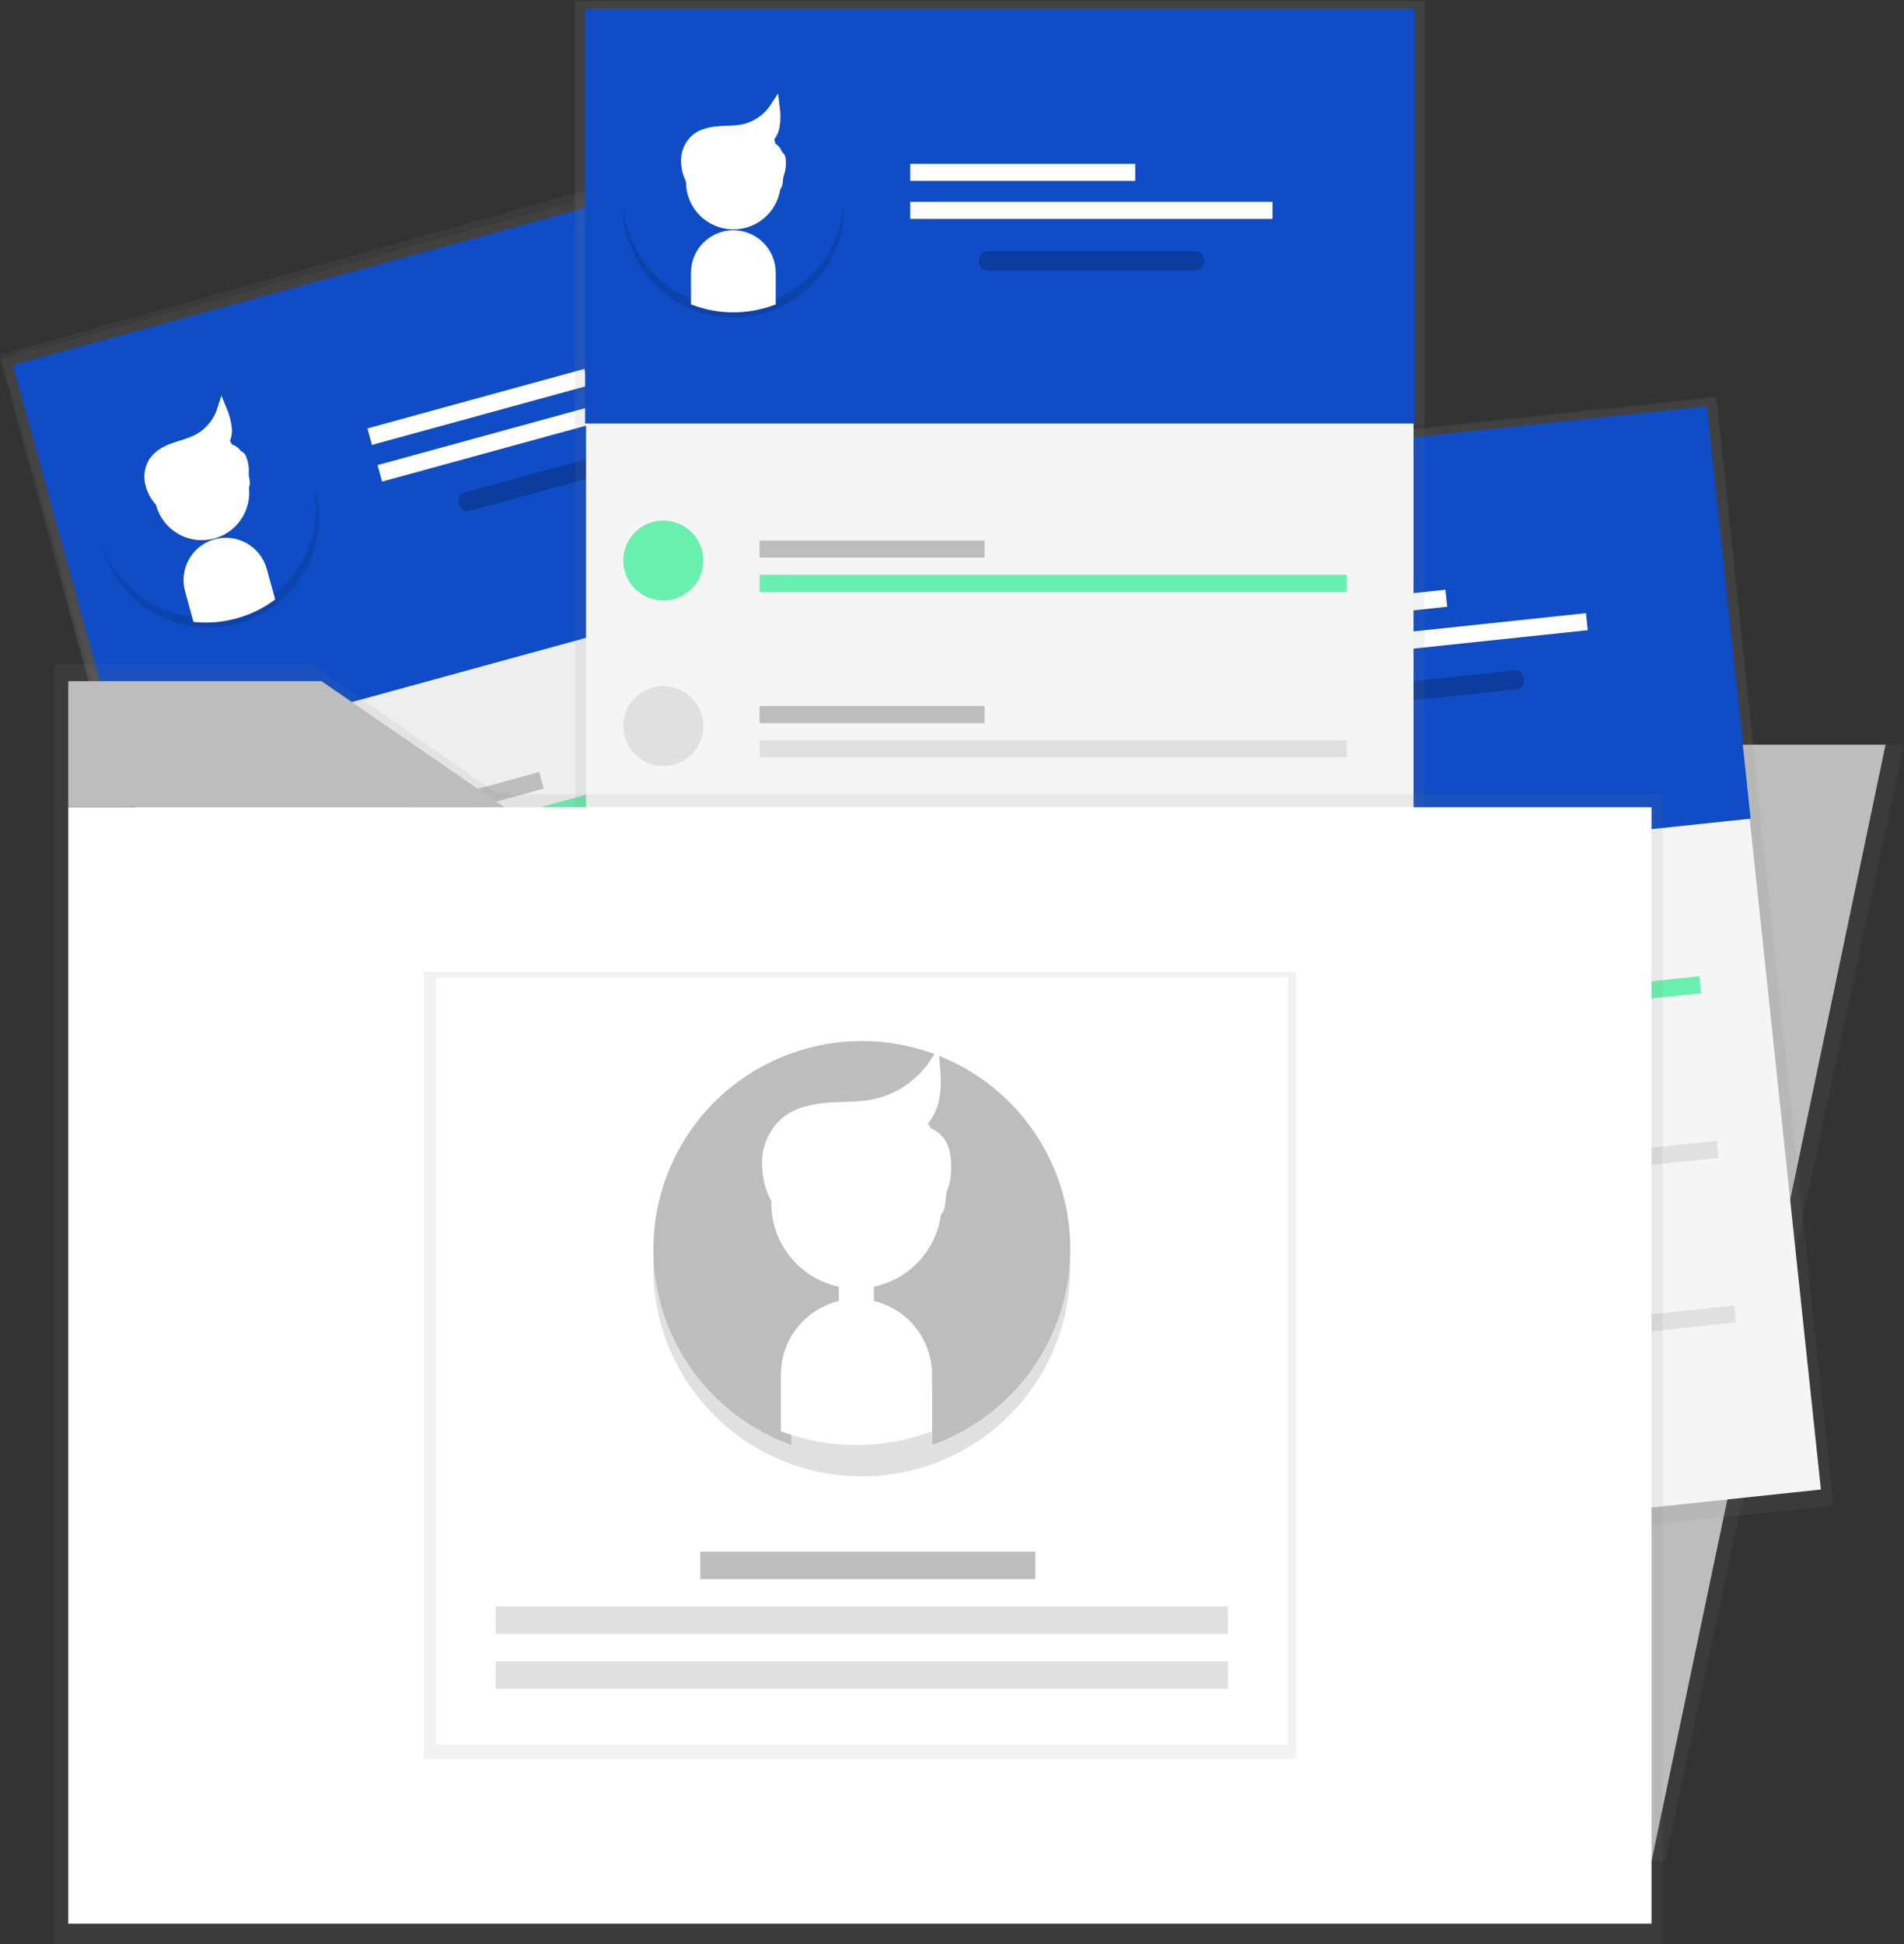 <svg width="191" height="195" viewBox="0 0 191 195" fill="none" xmlns="http://www.w3.org/2000/svg">
<rect x="0" y="0" width="191" height="195" fill="#333333" stroke="none"/>
<g clip-path="url(#clip0)">
<path d="M81.8 12.618L0.017 35.569L30.258 142.855L112.041 119.904L81.8 12.618Z" fill="url(#paint0_linear)"/>
<path d="M82.331 13.464L-0.002 36.046L11.313 77.119L93.647 54.537L82.331 13.464Z" fill="url(#paint1_linear)"/>
<path d="M81.446 14.715L1.403 36.669L30.399 141.921L110.442 119.967L81.446 14.715Z" fill="#EEEEEE"/>
<path d="M81.509 14.59L1.282 36.594L12.334 76.71L92.561 54.706L81.509 14.59Z" fill="#0F4CC5"/>
<path d="M54.088 77.431L32.325 83.4L32.781 85.056L54.544 79.087L54.088 77.431Z" fill="#BDBDBD"/>
<path d="M55.914 84.058L34.151 90.027L34.608 91.682L56.37 85.713L55.914 84.058Z" fill="#F5F5F5"/>
<path d="M90.044 71.134L33.239 86.714L33.695 88.369L90.5 72.789L90.044 71.134Z" fill="#69F0AE"/>
<path d="M58.621 36.998L36.858 42.968L37.315 44.623L59.077 38.654L58.621 36.998Z" fill="white"/>
<path d="M72.913 37.036L37.871 46.647L38.327 48.303L73.369 38.691L72.913 37.036Z" fill="white"/>
<path opacity="0.2" d="M66.812 43.858L46.611 49.399C46.179 49.517 45.926 49.961 46.045 50.391L46.122 50.673C46.241 51.104 46.686 51.356 47.117 51.238L67.319 45.697C67.75 45.579 68.004 45.135 67.885 44.705L67.807 44.422C67.689 43.992 67.243 43.739 66.812 43.858Z" fill="black"/>
<path d="M24.611 91.753C26.751 91.166 28.009 88.96 27.421 86.825C26.833 84.69 24.621 83.435 22.482 84.022C20.342 84.609 19.084 86.815 19.672 88.95C20.261 91.085 22.472 92.34 24.611 91.753Z" fill="#69F0AE"/>
<path d="M58.503 93.442L36.74 99.411L37.196 101.066L58.959 95.097L58.503 93.442Z" fill="#BDBDBD"/>
<path d="M60.325 100.068L38.562 106.037L39.019 107.693L60.781 101.724L60.325 100.068Z" fill="#F5F5F5"/>
<path d="M94.455 87.144L37.65 102.724L38.106 104.38L94.911 88.8L94.455 87.144Z" fill="#E0E0E0"/>
<path d="M29.022 107.764C31.161 107.178 32.419 104.971 31.831 102.836C31.243 100.701 29.031 99.446 26.892 100.033C24.752 100.62 23.494 102.826 24.082 104.961C24.671 107.096 26.882 108.351 29.022 107.764Z" fill="#E0E0E0"/>
<path d="M62.911 109.451L41.148 115.42L41.605 117.075L63.367 111.106L62.911 109.451Z" fill="#BDBDBD"/>
<path d="M64.737 116.075L42.975 122.044L43.431 123.699L65.193 117.73L64.737 116.075Z" fill="#F5F5F5"/>
<path d="M98.864 103.153L42.06 118.733L42.516 120.389L99.32 104.809L98.864 103.153Z" fill="#E0E0E0"/>
<path d="M33.433 123.775C35.572 123.188 36.83 120.982 36.242 118.847C35.654 116.712 33.443 115.457 31.303 116.044C29.163 116.631 27.905 118.837 28.494 120.972C29.082 123.107 31.293 124.362 33.433 123.775Z" fill="#E0E0E0"/>
<path d="M10.275 54.94C10.837 56.883 11.923 58.636 13.414 60.006C14.906 61.376 16.745 62.311 18.733 62.71C20.721 63.109 22.779 62.955 24.686 62.266C26.592 61.578 28.272 60.38 29.543 58.804C30.814 57.228 31.627 55.334 31.893 53.329C32.16 51.324 31.869 49.284 31.054 47.432C30.238 45.58 28.929 43.987 27.269 42.827C25.608 41.666 23.66 40.983 21.637 40.851L22.423 43.587C22.695 44.541 22.578 45.563 22.097 46.431C21.616 47.299 20.81 47.941 19.856 48.218C18.9 48.49 17.876 48.373 17.006 47.893C16.136 47.413 15.492 46.609 15.215 45.657L14.429 42.921C12.581 44.254 11.191 46.124 10.447 48.275C9.704 50.426 9.644 52.754 10.275 54.94Z" fill="url(#paint2_linear)"/>
<path d="M31.328 47.957C30.79 46.006 29.725 44.241 28.25 42.852C26.775 41.464 24.946 40.507 22.963 40.084C20.98 39.662 18.919 39.791 17.005 40.457C15.09 41.123 13.396 42.301 12.106 43.862C10.816 45.423 9.981 47.308 9.691 49.31C9.401 51.312 9.668 53.356 10.462 55.218C11.256 57.079 12.547 58.687 14.194 59.867C15.841 61.047 17.782 61.752 19.803 61.907L19.047 59.163C18.786 58.207 18.915 57.186 19.406 56.325C19.896 55.463 20.709 54.83 21.666 54.564C22.624 54.304 23.647 54.432 24.511 54.922C25.374 55.412 26.009 56.222 26.276 57.177L27.032 59.921C28.895 58.61 30.307 56.758 31.076 54.617C31.844 52.475 31.933 50.15 31.328 47.957Z" fill="#0F4CC5"/>
<path d="M21.374 53.524C23.641 52.903 24.973 50.565 24.35 48.303C23.727 46.042 21.384 44.712 19.118 45.334C16.851 45.956 15.519 48.293 16.142 50.555C16.765 52.816 19.107 54.146 21.374 53.524Z" fill="white" stroke="white" stroke-miterlimit="10"/>
<path d="M21.661 54.564C20.704 54.83 19.892 55.463 19.401 56.325C18.91 57.186 18.781 58.207 19.042 59.163L19.799 61.907C22.367 62.102 24.923 61.401 27.031 59.924L26.274 57.18C26.007 56.224 25.373 55.412 24.509 54.922C23.644 54.432 22.62 54.303 21.661 54.564Z" fill="white" stroke="white" stroke-miterlimit="10"/>
<path d="M16.048 50.33C15.544 49.785 15.197 49.115 15.042 48.391C14.891 47.66 15.033 46.899 15.438 46.271C15.896 45.599 16.656 45.197 17.423 44.92C18.19 44.643 18.995 44.463 19.723 44.099C20.325 43.796 20.86 43.376 21.298 42.864C21.736 42.352 22.068 41.758 22.274 41.117C22.516 41.696 22.677 42.304 22.753 42.926C22.79 43.237 22.762 43.553 22.672 43.853C22.582 44.153 22.431 44.432 22.229 44.672C22.774 44.212 22.892 44.907 22.868 45.349C23.28 45.636 24.047 45.492 24.22 45.963C24.415 46.426 24.496 46.928 24.456 47.429C24.39 47.925 24.807 48.652 24.335 48.819" fill="white"/>
<path d="M16.048 50.33C15.544 49.785 15.197 49.115 15.042 48.391C14.891 47.66 15.033 46.899 15.438 46.271C15.896 45.599 16.656 45.197 17.423 44.92C18.19 44.643 18.995 44.463 19.723 44.099C20.325 43.796 20.86 43.376 21.298 42.864C21.736 42.352 22.068 41.758 22.274 41.117C22.516 41.696 22.677 42.304 22.753 42.926C22.79 43.237 22.762 43.553 22.672 43.853C22.582 44.153 22.431 44.432 22.229 44.672C22.774 44.212 22.892 44.907 22.868 45.349C23.28 45.636 24.047 45.492 24.22 45.963C24.415 46.426 24.496 46.928 24.456 47.429C24.39 47.925 24.807 48.652 24.335 48.819" stroke="white" stroke-miterlimit="10"/>
<path d="M22.423 44.51C22.423 44.51 25.356 43.974 24.484 48.775L22.423 44.51Z" fill="white"/>
<path d="M167.047 186.666H139.433V74.687H191L167.047 186.666Z" fill="url(#paint3_linear)"/>
<path d="M165.672 186.666H138.603V74.687H189.151L165.672 186.666Z" fill="#BDBDBD"/>
<path d="M172.127 39.871L87.411 48.83L99.216 159.964L183.932 151.005L172.127 39.871Z" fill="url(#paint4_linear)"/>
<path d="M172.214 39.757L87.303 48.736L91.802 91.096L176.714 82.116L172.214 39.757Z" fill="url(#paint5_linear)"/>
<path d="M171.136 40.845L88.587 49.575L100.117 158.123L182.666 149.393L171.136 40.845Z" fill="#F5F5F5"/>
<path d="M171.22 40.733L88.481 49.483L92.875 90.855L175.614 82.105L171.22 40.733Z" fill="#0F4CC5"/>
<path d="M133.964 98.314L111.52 100.688L111.701 102.395L134.145 100.021L133.964 98.314Z" fill="#BDBDBD"/>
<path d="M134.689 105.146L112.245 107.52L112.426 109.227L134.871 106.854L134.689 105.146Z" fill="#F5F5F5"/>
<path d="M170.465 97.909L111.881 104.104L112.062 105.811L170.646 99.616L170.465 97.909Z" fill="#69F0AE"/>
<path d="M144.998 59.147L122.554 61.521L122.735 63.228L145.179 60.855L144.998 59.147Z" fill="white"/>
<path d="M159.095 61.496L122.955 65.318L123.136 67.025L159.276 63.203L159.095 61.496Z" fill="white"/>
<path opacity="0.2" d="M151.966 67.237L131.131 69.44C130.687 69.487 130.364 69.885 130.411 70.328L130.442 70.619C130.49 71.063 130.888 71.384 131.333 71.337L152.167 69.134C152.612 69.087 152.934 68.689 152.887 68.246L152.856 67.955C152.809 67.511 152.41 67.19 151.966 67.237Z" fill="black"/>
<path d="M102.549 107.683C104.755 107.449 106.354 105.475 106.121 103.274C105.887 101.072 103.908 99.476 101.702 99.709C99.495 99.943 97.896 101.917 98.129 104.119C98.363 106.32 100.342 107.916 102.549 107.683Z" fill="#69F0AE"/>
<path d="M135.719 114.824L113.274 117.197L113.456 118.905L135.9 116.531L135.719 114.824Z" fill="#BDBDBD"/>
<path d="M136.444 121.656L114 124.029L114.181 125.737L136.626 123.363L136.444 121.656Z" fill="#F5F5F5"/>
<path d="M172.22 114.418L113.637 120.614L113.818 122.321L172.402 116.126L172.22 114.418Z" fill="#E0E0E0"/>
<path d="M104.304 124.192C106.511 123.959 108.11 121.985 107.876 119.783C107.643 117.581 105.664 115.986 103.457 116.219C101.251 116.452 99.651 118.427 99.885 120.628C100.119 122.83 102.098 124.426 104.304 124.192Z" fill="#E0E0E0"/>
<path d="M137.472 131.334L115.027 133.707L115.209 135.415L137.653 133.041L137.472 131.334Z" fill="#BDBDBD"/>
<path d="M138.196 138.166L115.752 140.539L115.933 142.247L138.378 139.873L138.196 138.166Z" fill="#F5F5F5"/>
<path d="M173.973 130.928L115.39 137.124L115.571 138.831L174.155 132.636L173.973 130.928Z" fill="#E0E0E0"/>
<path d="M106.056 140.702C108.263 140.469 109.862 138.495 109.628 136.293C109.395 134.091 107.416 132.496 105.209 132.729C103.003 132.962 101.403 134.936 101.637 137.138C101.871 139.34 103.85 140.936 106.056 140.702Z" fill="#E0E0E0"/>
<path d="M94.371 69.045C94.608 71.054 95.393 72.961 96.641 74.556C97.889 76.15 99.552 77.373 101.448 78.089C103.345 78.806 105.402 78.989 107.396 78.619C109.39 78.249 111.243 77.339 112.754 75.99C114.266 74.641 115.377 72.903 115.966 70.967C116.555 69.031 116.601 66.971 116.097 65.01C115.593 63.05 114.559 61.266 113.109 59.852C111.658 58.438 109.846 57.449 107.871 56.992L108.206 59.819C108.316 60.801 108.034 61.787 107.421 62.562C106.807 63.338 105.912 63.84 104.929 63.962C103.942 64.075 102.95 63.794 102.17 63.18C101.389 62.566 100.884 61.669 100.765 60.684L100.43 57.857C98.388 58.872 96.711 60.492 95.627 62.495C94.542 64.497 94.104 66.784 94.371 69.045Z" fill="url(#paint6_linear)"/>
<path d="M116.279 65.561C116.064 63.549 115.3 61.635 114.071 60.027C112.841 58.419 111.192 57.178 109.304 56.441C107.416 55.703 105.362 55.497 103.365 55.844C101.367 56.191 99.504 57.079 97.978 58.411C96.451 59.742 95.321 61.466 94.709 63.395C94.097 65.323 94.027 67.383 94.508 69.348C94.988 71.313 96 73.109 97.433 74.54C98.866 75.971 100.666 76.982 102.635 77.463L102.334 74.632C102.232 73.646 102.525 72.659 103.15 71.888C103.775 71.117 104.68 70.623 105.668 70.516C106.657 70.414 107.645 70.707 108.418 71.33C109.191 71.954 109.686 72.857 109.793 73.843L110.095 76.673C112.146 75.681 113.84 74.081 114.947 72.093C116.054 70.104 116.519 67.823 116.279 65.561Z" fill="#0F4CC5"/>
<path d="M105.561 69.436C107.899 69.188 109.593 67.097 109.345 64.765C109.098 62.432 107.002 60.742 104.664 60.989C102.327 61.236 100.632 63.328 100.88 65.66C101.128 67.992 103.224 69.683 105.561 69.436Z" fill="white" stroke="white" stroke-miterlimit="10"/>
<path d="M105.668 70.516C104.68 70.624 103.774 71.117 103.149 71.888C102.525 72.659 102.231 73.646 102.333 74.632L102.635 77.463C105.137 78.072 107.774 77.794 110.094 76.679L109.793 73.848C109.687 72.861 109.193 71.957 108.42 71.332C107.647 70.708 106.657 70.414 105.668 70.516Z" fill="white" stroke="white" stroke-miterlimit="10"/>
<path d="M100.817 65.43C100.408 64.811 100.174 64.094 100.139 63.353C100.109 62.608 100.372 61.881 100.872 61.327C101.433 60.737 102.25 60.462 103.052 60.313C103.853 60.164 104.668 60.128 105.453 59.866C106.097 59.664 106.693 59.336 107.209 58.902C107.724 58.468 108.148 57.935 108.455 57.337C108.601 57.946 108.661 58.572 108.636 59.197C108.621 59.511 108.542 59.817 108.405 60.099C108.267 60.381 108.073 60.632 107.834 60.836C108.445 60.47 108.45 61.173 108.358 61.607C108.717 61.957 109.498 61.939 109.592 62.433C109.711 62.92 109.711 63.429 109.592 63.917C109.445 64.395 109.741 65.182 109.246 65.268" fill="white"/>
<path d="M100.817 65.43C100.408 64.811 100.174 64.094 100.139 63.353C100.109 62.608 100.372 61.881 100.872 61.327C101.433 60.737 102.25 60.462 103.052 60.313C103.853 60.164 104.668 60.128 105.453 59.866C106.097 59.664 106.693 59.336 107.209 58.902C107.724 58.468 108.148 57.935 108.455 57.337C108.601 57.946 108.661 58.572 108.636 59.197C108.621 59.511 108.542 59.817 108.405 60.099C108.267 60.381 108.073 60.632 107.834 60.836C108.445 60.47 108.45 61.173 108.358 61.607C108.717 61.957 109.498 61.939 109.592 62.433C109.711 62.92 109.711 63.429 109.592 63.917C109.445 64.395 109.741 65.182 109.246 65.268" stroke="white" stroke-miterlimit="10"/>
<path d="M108.054 60.718C108.054 60.718 111.034 60.663 109.397 65.26L108.054 60.718Z" fill="white"/>
<path d="M142.893 0.105H57.702V111.861H142.893V0.105Z" fill="url(#paint7_linear)"/>
<path d="M142.99 0H57.602V42.597H142.99V0Z" fill="url(#paint8_linear)"/>
<path d="M141.802 0.97H58.791V110.126H141.802V0.97Z" fill="#F5F5F5"/>
<path d="M141.9 0.868H58.697V42.471H141.9V0.868Z" fill="#0F4CC5"/>
<path d="M98.766 54.208H76.196V55.925H98.766V54.208Z" fill="#BDBDBD"/>
<path d="M98.766 61.079H76.196V62.796H98.766V61.079Z" fill="#F5F5F5"/>
<path d="M135.108 57.645H76.196V59.362H135.108V57.645Z" fill="#69F0AE"/>
<path d="M113.877 16.423H91.307V18.14H113.877V16.423Z" fill="white"/>
<path d="M127.649 20.239H91.307V21.956H127.649V20.239Z" fill="white"/>
<path opacity="0.2" d="M119.953 25.201H99.002C98.555 25.201 98.192 25.563 98.192 26.009V26.302C98.192 26.748 98.555 27.109 99.002 27.109H119.953C120.4 27.109 120.762 26.748 120.762 26.302V26.009C120.762 25.563 120.4 25.201 119.953 25.201Z" fill="black"/>
<path d="M66.539 60.222C68.758 60.222 70.557 58.427 70.557 56.213C70.557 53.999 68.758 52.204 66.539 52.204C64.32 52.204 62.522 53.999 62.522 56.213C62.522 58.427 64.32 60.222 66.539 60.222Z" fill="#69F0AE"/>
<path d="M98.766 70.811H76.196V72.528H98.766V70.811Z" fill="#BDBDBD"/>
<path d="M98.766 77.682H76.196V79.399H98.766V77.682Z" fill="#F5F5F5"/>
<path d="M135.108 74.248H76.196V75.965H135.108V74.248Z" fill="#E0E0E0"/>
<path d="M66.539 76.825C68.758 76.825 70.557 75.03 70.557 72.816C70.557 70.602 68.758 68.807 66.539 68.807C64.32 68.807 62.522 70.602 62.522 72.816C62.522 75.03 64.32 76.825 66.539 76.825Z" fill="#E0E0E0"/>
<path d="M98.766 87.417H76.196V89.134H98.766V87.417Z" fill="#BDBDBD"/>
<path d="M98.766 94.285H76.196V96.002H98.766V94.285Z" fill="#F5F5F5"/>
<path d="M135.108 90.851H76.196V92.568H135.108V90.851Z" fill="#E0E0E0"/>
<path d="M66.539 93.428C68.758 93.428 70.557 91.633 70.557 89.419C70.557 87.205 68.758 85.41 66.539 85.41C64.32 85.41 62.522 87.205 62.522 89.419C62.522 91.633 64.32 93.428 66.539 93.428Z" fill="#E0E0E0"/>
<path d="M62.498 20.942C62.523 22.964 63.105 24.941 64.179 26.657C65.253 28.372 66.778 29.761 68.588 30.671C70.399 31.581 72.425 31.978 74.446 31.818C76.467 31.658 78.405 30.948 80.049 29.765C81.694 28.581 82.981 26.97 83.77 25.107C84.56 23.244 84.822 21.201 84.528 19.199C84.234 17.198 83.394 15.315 82.102 13.757C80.809 12.199 79.112 11.025 77.197 10.362L77.231 13.208C77.243 14.203 76.858 15.162 76.162 15.874C75.465 16.586 74.514 16.993 73.517 17.006C72.523 17.015 71.567 16.631 70.856 15.939C70.144 15.246 69.737 14.302 69.722 13.31L69.688 10.464C67.555 11.262 65.721 12.695 64.435 14.57C63.148 16.445 62.472 18.67 62.498 20.942Z" fill="url(#paint9_linear)"/>
<path d="M84.643 19.779C84.642 17.756 84.085 15.772 83.032 14.043C81.979 12.315 80.47 10.908 78.671 9.976C76.871 9.044 74.85 8.623 72.827 8.759C70.804 8.894 68.858 9.581 67.199 10.745C65.541 11.908 64.234 13.504 63.422 15.357C62.61 17.211 62.324 19.251 62.594 21.256C62.864 23.261 63.681 25.153 64.955 26.727C66.228 28.3 67.911 29.495 69.819 30.18V27.331C69.821 26.34 70.217 25.389 70.92 24.688C71.623 23.987 72.575 23.592 73.569 23.589C74.563 23.592 75.516 23.987 76.218 24.688C76.921 25.389 77.317 26.34 77.32 27.331V30.177C79.465 29.406 81.319 27.994 82.629 26.133C83.94 24.272 84.643 22.053 84.643 19.779Z" fill="#0F4CC5"/>
<path d="M73.574 22.507C75.924 22.507 77.83 20.606 77.83 18.26C77.83 15.915 75.924 14.013 73.574 14.013C71.223 14.013 69.317 15.915 69.317 18.26C69.317 20.606 71.223 22.507 73.574 22.507Z" fill="white" stroke="white" stroke-miterlimit="10"/>
<path d="M73.567 23.589C72.573 23.592 71.621 23.987 70.918 24.688C70.215 25.389 69.819 26.34 69.816 27.331V30.177C72.241 31.045 74.893 31.045 77.318 30.177V27.331C77.315 26.34 76.919 25.389 76.216 24.688C75.513 23.987 74.561 23.592 73.567 23.589Z" fill="white" stroke="white" stroke-miterlimit="10"/>
<path d="M69.281 18.022C68.94 17.363 68.783 16.625 68.828 15.885C68.876 15.14 69.215 14.444 69.771 13.945C70.391 13.423 71.232 13.232 72.044 13.161C72.856 13.091 73.678 13.135 74.48 12.978C75.141 12.845 75.769 12.581 76.326 12.204C76.885 11.826 77.362 11.341 77.731 10.778C77.81 11.399 77.804 12.027 77.712 12.646C77.665 12.956 77.554 13.253 77.387 13.518C77.221 13.784 77.001 14.013 76.743 14.191C77.39 13.893 77.319 14.591 77.18 15.012C77.5 15.399 78.281 15.461 78.32 15.963C78.385 16.461 78.329 16.968 78.157 17.44C77.961 17.899 78.171 18.712 77.67 18.746" fill="white"/>
<path d="M69.281 18.022C68.94 17.363 68.783 16.625 68.828 15.885C68.876 15.14 69.215 14.444 69.771 13.945C70.391 13.423 71.232 13.232 72.044 13.161C72.856 13.091 73.678 13.135 74.48 12.978C75.141 12.845 75.769 12.581 76.326 12.204C76.885 11.826 77.362 11.341 77.731 10.778C77.81 11.399 77.804 12.027 77.712 12.646C77.665 12.956 77.554 13.253 77.387 13.518C77.221 13.784 77.001 14.013 76.743 14.191C77.39 13.893 77.319 14.591 77.18 15.012C77.5 15.399 78.281 15.461 78.32 15.963C78.385 16.461 78.329 16.968 78.157 17.44C77.961 17.899 78.171 18.712 77.67 18.746" stroke="white" stroke-miterlimit="10"/>
<path d="M76.975 14.1C76.975 14.1 79.945 14.361 77.831 18.757L76.975 14.1Z" fill="white"/>
<path d="M49.92 79.642L31.279 66.619H5.469V79.642V86.022V195H166.777V79.642H49.92Z" fill="url(#paint10_linear)"/>
<path d="M6.849 80.96V87.153V192.938H165.671V80.96H50.616" fill="white"/>
<path d="M50.616 80.959L32.261 68.318H6.849V80.959" fill="#BDBDBD"/>
<path d="M130.003 97.484H42.52V176.411H130.003V97.484Z" fill="url(#paint11_linear)"/>
<path d="M129.207 98.059H43.71V174.976H129.207V98.059Z" fill="white"/>
<path d="M103.86 155.628H70.245V158.375H103.86V155.628Z" fill="#BDBDBD"/>
<path d="M123.185 161.124H49.731V163.871H123.185V161.124Z" fill="#E0E0E0"/>
<path d="M123.185 166.621H49.731V169.367H123.185V166.621Z" fill="#E0E0E0"/>
<path d="M65.541 127.468C65.589 131.288 66.687 135.02 68.715 138.26C70.743 141.5 73.623 144.122 77.041 145.841C80.46 147.56 84.285 148.309 88.101 148.008C91.917 147.707 95.577 146.366 98.682 144.132C101.787 141.898 104.218 138.857 105.71 135.339C107.202 131.822 107.698 127.963 107.143 124.184C106.589 120.405 105.005 116.85 102.565 113.907C100.125 110.964 96.922 108.746 93.305 107.494L93.371 112.87C93.388 114.742 92.663 116.544 91.352 117.884C90.042 119.224 88.254 119.992 86.377 120.02C84.501 120.038 82.695 119.313 81.352 118.006C80.009 116.699 79.24 114.914 79.211 113.042L79.146 107.666C75.111 109.169 71.64 111.877 69.205 115.421C66.77 118.965 65.491 123.172 65.541 127.468Z" fill="url(#paint12_linear)"/>
<path d="M107.37 125.276C107.369 121.455 106.317 117.709 104.329 114.444C102.341 111.179 99.492 108.522 96.094 106.761C92.696 105.001 88.879 104.205 85.059 104.461C81.239 104.716 77.562 106.013 74.43 108.211C71.298 110.408 68.831 113.421 67.297 116.921C65.763 120.422 65.222 124.275 65.733 128.061C66.243 131.848 67.785 135.421 70.192 138.393C72.598 141.364 75.775 143.62 79.378 144.913V139.537C79.386 137.668 80.133 135.878 81.458 134.556C82.782 133.234 84.577 132.489 86.45 132.481C88.323 132.489 90.118 133.234 91.442 134.556C92.767 135.878 93.514 137.668 93.522 139.537V144.913C97.575 143.46 101.081 140.795 103.559 137.28C106.038 133.766 107.368 129.573 107.37 125.276Z" fill="#BDBDBD"/>
<path d="M87.163 128.793C87.163 128.101 86.6 127.539 85.906 127.539C85.211 127.539 84.648 128.101 84.648 128.793V135.131C84.648 135.824 85.211 136.386 85.906 136.386C86.6 136.386 87.163 135.824 87.163 135.131V128.793Z" fill="white" stroke="white" stroke-miterlimit="10"/>
<path d="M85.919 128.728C90.359 128.728 93.958 125.137 93.958 120.707C93.958 116.278 90.359 112.687 85.919 112.687C81.48 112.687 77.881 116.278 77.881 120.707C77.881 125.137 81.48 128.728 85.919 128.728Z" fill="white" stroke="white" stroke-miterlimit="10"/>
<path d="M85.906 130.772C84.033 130.779 82.238 131.525 80.914 132.847C79.589 134.169 78.842 135.959 78.834 137.828V143.204C83.412 144.841 88.418 144.841 92.996 143.204V137.839C92.991 135.965 92.243 134.169 90.914 132.844C89.585 131.52 87.784 130.775 85.906 130.772Z" fill="white" stroke="white" stroke-miterlimit="10"/>
<path d="M77.813 120.263C77.169 119.019 76.873 117.625 76.956 116.228C77.049 114.823 77.688 113.51 78.737 112.569C79.908 111.573 81.495 111.221 83.03 111.098C84.565 110.975 86.118 111.048 87.627 110.753C88.875 110.501 90.059 110.004 91.113 109.291C92.166 108.578 93.068 107.663 93.764 106.6C93.861 107.776 93.958 108.97 93.73 110.131C93.502 111.291 92.905 112.428 91.896 113.047C93.117 112.483 92.983 113.805 92.719 114.597C93.324 115.326 94.793 115.447 94.869 116.39C94.945 117.333 94.932 118.308 94.563 119.179C94.193 120.049 94.589 121.58 93.646 121.648" fill="white"/>
<path d="M77.813 120.263C77.169 119.019 76.873 117.625 76.956 116.228C77.049 114.823 77.688 113.51 78.737 112.569C79.908 111.573 81.495 111.221 83.03 111.098C84.565 110.975 86.118 111.048 87.627 110.753C88.875 110.501 90.059 110.004 91.113 109.291C92.166 108.578 93.068 107.663 93.764 106.6C93.861 107.776 93.958 108.97 93.73 110.131C93.502 111.291 92.905 112.428 91.896 113.047C93.117 112.483 92.983 113.805 92.719 114.597C93.324 115.326 94.793 115.447 94.869 116.39C94.945 117.333 94.932 118.308 94.563 119.179C94.193 120.049 94.589 121.58 93.646 121.648" stroke="white" stroke-miterlimit="10"/>
<path d="M92.342 112.854C92.342 112.854 97.95 113.343 93.958 121.648L92.342 112.854Z" fill="white"/>
</g>
<defs>
<linearGradient id="paint0_linear" x1="71.148" y1="131.38" x2="41.031" y2="24.059" gradientUnits="userSpaceOnUse">
<stop stop-color="#808080" stop-opacity="0.25"/>
<stop offset="0.54" stop-color="#808080" stop-opacity="0.12"/>
<stop offset="1" stop-color="#808080" stop-opacity="0.1"/>
</linearGradient>
<linearGradient id="paint1_linear" x1="52.479" y1="65.826" x2="41.21" y2="24.74" gradientUnits="userSpaceOnUse">
<stop stop-color="#B3B3B3" stop-opacity="0.25"/>
<stop offset="0.54" stop-color="#B3B3B3" stop-opacity="0.1"/>
<stop offset="1" stop-color="#B3B3B3" stop-opacity="0.05"/>
</linearGradient>
<linearGradient id="paint2_linear" x1="24.318" y1="63.209" x2="17.419" y2="42.737" gradientUnits="userSpaceOnUse">
<stop stop-opacity="0.12"/>
<stop offset="0.55" stop-opacity="0.09"/>
<stop offset="1" stop-opacity="0.02"/>
</linearGradient>
<linearGradient id="paint3_linear" x1="32667.2" y1="80055.3" x2="32667.2" y2="32075.9" gradientUnits="userSpaceOnUse">
<stop stop-color="#808080" stop-opacity="0.25"/>
<stop offset="0.54" stop-color="#808080" stop-opacity="0.12"/>
<stop offset="1" stop-color="#808080" stop-opacity="0.1"/>
</linearGradient>
<linearGradient id="paint4_linear" x1="70502.4" y1="68201.9" x2="65476.5" y2="20676.5" gradientUnits="userSpaceOnUse">
<stop stop-color="#808080" stop-opacity="0.25"/>
<stop offset="0.54" stop-color="#808080" stop-opacity="0.12"/>
<stop offset="1" stop-color="#808080" stop-opacity="0.1"/>
</linearGradient>
<linearGradient id="paint5_linear" x1="64535.9" y1="10695.6" x2="63805.8" y2="3791.56" gradientUnits="userSpaceOnUse">
<stop stop-color="#B3B3B3" stop-opacity="0.25"/>
<stop offset="0.54" stop-color="#B3B3B3" stop-opacity="0.1"/>
<stop offset="1" stop-color="#B3B3B3" stop-opacity="0.05"/>
</linearGradient>
<linearGradient id="paint6_linear" x1="-14201.7" y1="-5452.67" x2="-14486.5" y2="-7232.93" gradientUnits="userSpaceOnUse">
<stop stop-opacity="0.12"/>
<stop offset="0.55" stop-opacity="0.09"/>
<stop offset="1" stop-opacity="0.02"/>
</linearGradient>
<linearGradient id="paint7_linear" x1="32678.9" y1="47835.2" x2="32678.9" y2="44.809" gradientUnits="userSpaceOnUse">
<stop stop-color="#808080" stop-opacity="0.25"/>
<stop offset="0.54" stop-color="#808080" stop-opacity="0.12"/>
<stop offset="1" stop-color="#808080" stop-opacity="0.1"/>
</linearGradient>
<linearGradient id="paint8_linear" x1="32754" y1="6942.82" x2="32754" y2="0" gradientUnits="userSpaceOnUse">
<stop stop-color="#B3B3B3" stop-opacity="0.25"/>
<stop offset="0.54" stop-color="#B3B3B3" stop-opacity="0.1"/>
<stop offset="1" stop-color="#B3B3B3" stop-opacity="0.05"/>
</linearGradient>
<linearGradient id="paint9_linear" x1="-16120.9" y1="-10415" x2="-16210.6" y2="-12189.1" gradientUnits="userSpaceOnUse">
<stop stop-opacity="0.12"/>
<stop offset="0.55" stop-opacity="0.09"/>
<stop offset="1" stop-opacity="0.02"/>
</linearGradient>
<linearGradient id="paint10_linear" x1="53045.3" y1="95856.5" x2="53045.3" y2="32792.1" gradientUnits="userSpaceOnUse">
<stop stop-color="#808080" stop-opacity="0.25"/>
<stop offset="0.54" stop-color="#808080" stop-opacity="0.12"/>
<stop offset="1" stop-color="#808080" stop-opacity="0.1"/>
</linearGradient>
<linearGradient id="paint11_linear" x1="28854" y1="53373.5" x2="28854" y2="29537.7" gradientUnits="userSpaceOnUse">
<stop stop-color="#808080" stop-opacity="0.25"/>
<stop offset="0.54" stop-color="#808080" stop-opacity="0.12"/>
<stop offset="1" stop-color="#808080" stop-opacity="0.1"/>
</linearGradient>
<linearGradient id="paint12_linear" x1="-28474" y1="-1830.8" x2="-28793.8" y2="-8155.19" gradientUnits="userSpaceOnUse">
<stop stop-opacity="0.12"/>
<stop offset="0.55" stop-opacity="0.09"/>
<stop offset="1" stop-opacity="0.02"/>
</linearGradient>
<clipPath id="clip0">
<rect width="191" height="195" fill="white"/>
</clipPath>
</defs>
</svg>
